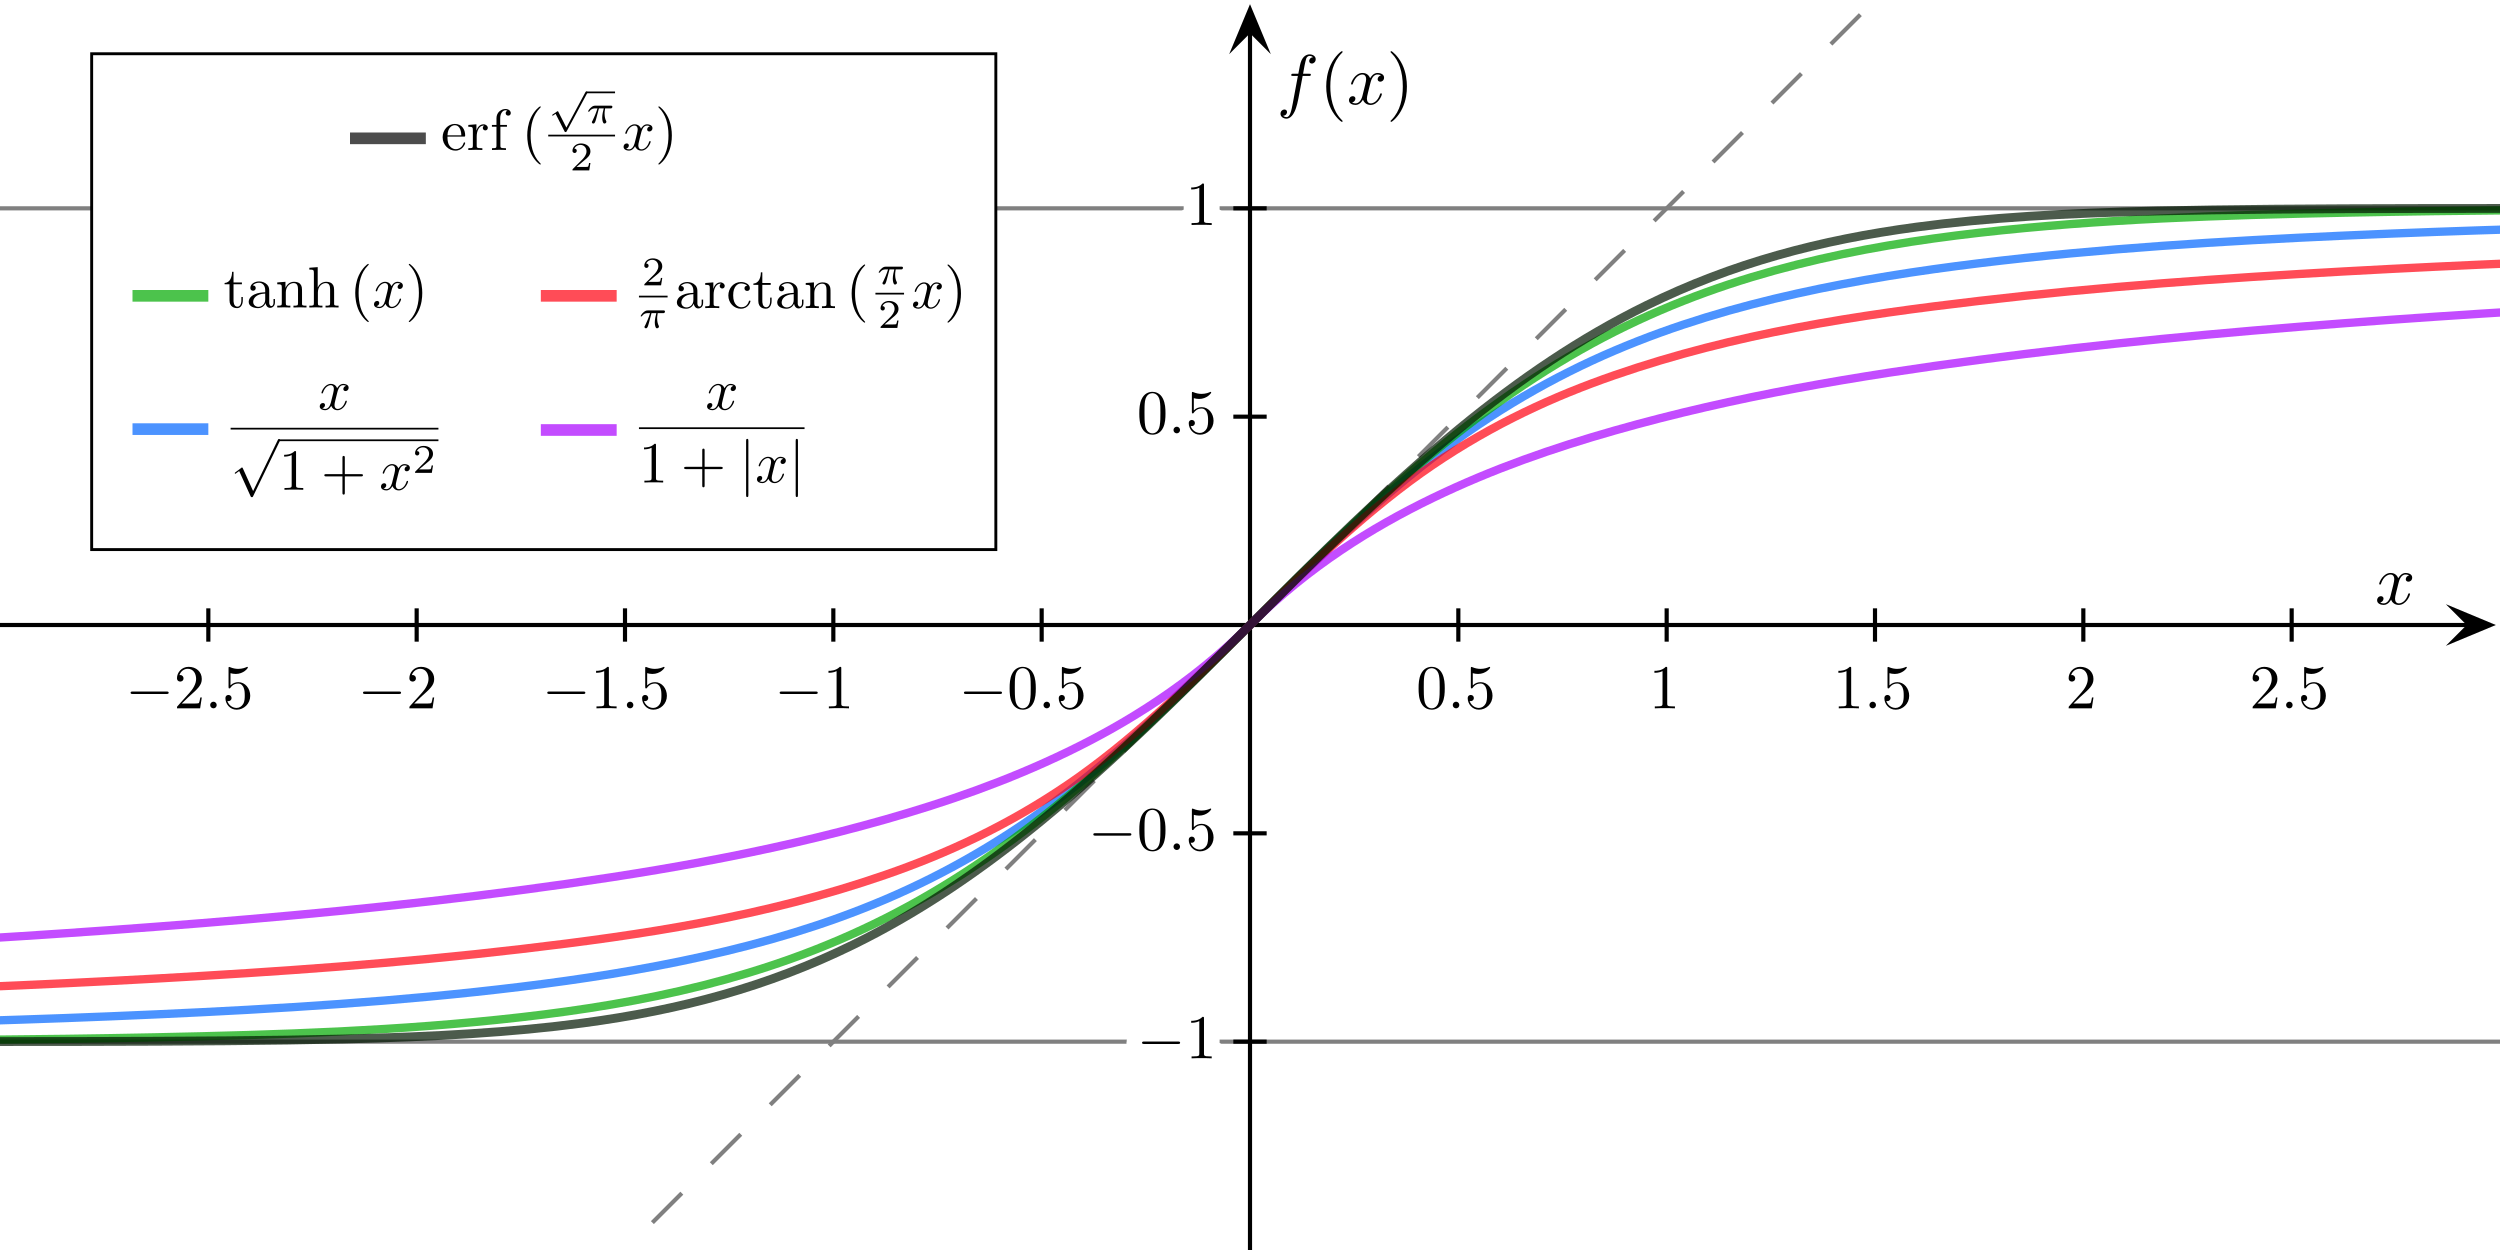 <?xml version="1.0" encoding="UTF-8" standalone="no"?>
<svg
   xmlns:dc="http://purl.org/dc/elements/1.1/"
   xmlns:cc="http://creativecommons.org/ns#"
   xmlns:rdf="http://www.w3.org/1999/02/22-rdf-syntax-ns#"
   xmlns:svg="http://www.w3.org/2000/svg"
   xmlns="http://www.w3.org/2000/svg"
   xmlns:xlink="http://www.w3.org/1999/xlink"
   xmlns:sodipodi="http://sodipodi.sourceforge.net/DTD/sodipodi-0.dtd"
   xmlns:inkscape="http://www.inkscape.org/namespaces/inkscape"
   version="1.1"
   viewBox="-300 -150 600 300"
   width="700"
   height="350"
   id="svg376"
   sodipodi:docname="Sigmoids.svg"
   inkscape:version="0.92.1 r15371">
  <g
     style="stroke:gray;fill:none;stroke-width:1;"
     id="g66">
    <path
       d="M -300  100 H300"
       id="path60" />
    <path
       d="M -300 -100 H300"
       id="path62" />
    <path
       d="M -200 200 L 200 -200"
       id="path64"
       stroke-dasharray="10 10" />
  </g>
  <path
     style="fill:none;stroke:#0066ff;stroke-width:2;stroke-opacity:0.7"
     inkscape:connector-curvature="0"
     id="path364"
     d="M -350,96.152 C -320.833,95.548 -291.667,94.765 -262.5,93.449 C -233.333,92.133 -204.167,90.386 -175,86.824 C -160.417,85.043 -145.833,82.789 -131.25,79.543 C -116.667,76.297 -102.083,72.066 -87.5,65.85 C -72.917,59.635 -58.333,51.296 -43.75,40.082 C -29.167,28.868 -14.583,14.583 0,0 C 14.583,-14.583 29.167,-28.868 43.75,-40.082 C 58.333,-51.296 72.917,-59.635 87.5,-65.85 C 102.083,-72.066 116.667,-76.297 131.25,-79.543 C 145.833,-82.789 160.417,-85.043 175,-86.824 C 204.167,-90.386 233.333,-92.133 262.5,-93.449 C 291.667,-94.765 320.833,-95.548 350,-96.152"
     class="graph C3" />
  <sodipodi:namedview
     pagecolor="#ffffff"
     bordercolor="#666666"
     borderopacity="1"
     objecttolerance="10"
     gridtolerance="10"
     guidetolerance="10"
     inkscape:pageopacity="0"
     inkscape:pageshadow="2"
     inkscape:window-width="1920"
     inkscape:window-height="1017"
     id="namedview378"
     showgrid="false"
     inkscape:zoom="1.6228571"
     inkscape:cx="271.78128"
     inkscape:cy="134.86969"
     inkscape:window-x="-8"
     inkscape:window-y="-8"
     inkscape:window-maximized="1"
     inkscape:current-layer="svg376" />
  <title
     id="title2">Sigmoidal Functions</title>
  <defs
     id="defs50">
    <path
       id="d0"
       d="M 4.578 -3.188 C 4.578 -3.984 4.531 -4.781 4.188 -5.516 C 3.734 -6.484 2.906 -6.641 2.5 -6.641 C 1.891 -6.641 1.172 -6.375 0.75 -5.453 C 0.438 -4.766 0.391 -3.984 0.391 -3.188 C 0.391 -2.438 0.422 -1.547 0.844 -0.781 C 1.266 0.016 2 0.219 2.484 0.219 C 3.016 0.219 3.781 0.016 4.219 -0.938 C 4.531 -1.625 4.578 -2.406 4.578 -3.188 Z M 2.484 0 C 2.094 0 1.5 -0.25 1.328 -1.203 C 1.219 -1.797 1.219 -2.719 1.219 -3.312 C 1.219 -3.953 1.219 -4.609 1.297 -5.141 C 1.484 -6.328 2.234 -6.422 2.484 -6.422 C 2.812 -6.422 3.469 -6.234 3.656 -5.25 C 3.766 -4.688 3.766 -3.938 3.766 -3.312 C 3.766 -2.562 3.766 -1.891 3.656 -1.25 C 3.5 -0.297 2.938 0 2.484 0 Z M 2.484 0 " />
    <path
       id="d1"
       d="M 2.938 -6.375 C 2.938 -6.625 2.938 -6.641 2.703 -6.641 C 2.078 -6 1.203 -6 0.891 -6 L 0.891 -5.688 C 1.094 -5.688 1.672 -5.688 2.188 -5.953 L 2.188 -0.781 C 2.188 -0.422 2.156 -0.312 1.266 -0.312 L 0.953 -0.312 L 0.953 0 C 1.297 -0.031 2.156 -0.031 2.562 -0.031 C 2.953 -0.031 3.828 -0.031 4.172 0 L 4.172 -0.312 L 3.859 -0.312 C 2.953 -0.312 2.938 -0.422 2.938 -0.781 L 2.938 -6.375 Z M 2.938 -6.375 " />
    <path
       id="d2"
       d="M 4.469 -1.734 L 4.234 -1.734 C 4.172 -1.438 4.109 -1 4 -0.844 C 3.938 -0.766 3.281 -0.766 3.062 -0.766 L 1.266 -0.766 L 2.328 -1.797 C 3.875 -3.172 4.469 -3.703 4.469 -4.703 C 4.469 -5.844 3.578 -6.641 2.359 -6.641 C 1.234 -6.641 0.5 -5.719 0.5 -4.828 C 0.5 -4.281 1 -4.281 1.031 -4.281 C 1.203 -4.281 1.547 -4.391 1.547 -4.812 C 1.547 -5.062 1.359 -5.328 1.016 -5.328 C 0.938 -5.328 0.922 -5.328 0.891 -5.312 C 1.109 -5.969 1.656 -6.328 2.234 -6.328 C 3.141 -6.328 3.562 -5.516 3.562 -4.703 C 3.562 -3.906 3.078 -3.125 2.516 -2.5 L 0.609 -0.375 C 0.5 -0.266 0.5 -0.234 0.5 0 L 4.203 0 L 4.469 -1.734 Z M 4.469 -1.734 " />
    <path
       id="d5"
       d="M 4.469 -2 C 4.469 -3.188 3.656 -4.188 2.578 -4.188 C 2.109 -4.188 1.672 -4.031 1.312 -3.672 L 1.312 -5.625 C 1.516 -5.562 1.844 -5.5 2.156 -5.5 C 3.391 -5.5 4.094 -6.406 4.094 -6.531 C 4.094 -6.594 4.062 -6.641 3.984 -6.641 C 3.984 -6.641 3.953 -6.641 3.906 -6.609 C 3.703 -6.516 3.219 -6.312 2.547 -6.312 C 2.156 -6.312 1.688 -6.391 1.219 -6.594 C 1.141 -6.625 1.125 -6.625 1.109 -6.625 C 1 -6.625 1 -6.547 1 -6.391 L 1 -3.438 C 1 -3.266 1 -3.188 1.141 -3.188 C 1.219 -3.188 1.234 -3.203 1.281 -3.266 C 1.391 -3.422 1.75 -3.969 2.562 -3.969 C 3.078 -3.969 3.328 -3.516 3.406 -3.328 C 3.562 -2.953 3.594 -2.578 3.594 -2.078 C 3.594 -1.719 3.594 -1.125 3.344 -0.703 C 3.109 -0.312 2.734 -0.062 2.281 -0.062 C 1.562 -0.062 0.984 -0.594 0.812 -1.172 C 0.844 -1.172 0.875 -1.156 0.984 -1.156 C 1.312 -1.156 1.484 -1.406 1.484 -1.641 C 1.484 -1.891 1.312 -2.141 0.984 -2.141 C 0.844 -2.141 0.5 -2.062 0.5 -1.609 C 0.5 -0.75 1.188 0.219 2.297 0.219 C 3.453 0.219 4.469 -0.734 4.469 -2 Z M 4.469 -2 " />
    <path
       id="lparen"
       d="M 3.297 2.391 C 3.297 2.359 3.297 2.344 3.125 2.172 C 1.891 0.922 1.562 -0.969 1.562 -2.5 C 1.562 -4.234 1.938 -5.969 3.172 -7.203 C 3.297 -7.328 3.297 -7.344 3.297 -7.375 C 3.297 -7.453 3.266 -7.484 3.203 -7.484 C 3.094 -7.484 2.203 -6.797 1.609 -5.531 C 1.109 -4.438 0.984 -3.328 0.984 -2.5 C 0.984 -1.719 1.094 -0.516 1.641 0.625 C 2.25 1.844 3.094 2.5 3.203 2.5 C 3.266 2.5 3.297 2.469 3.297 2.391 Z M 3.297 2.391 " />
    <path
       id="rparen"
       d="M 2.875 -2.5 C 2.875 -3.266 2.766 -4.469 2.219 -5.609 C 1.625 -6.828 0.766 -7.484 0.672 -7.484 C 0.609 -7.484 0.562 -7.438 0.562 -7.375 C 0.562 -7.344 0.562 -7.328 0.75 -7.141 C 1.734 -6.156 2.297 -4.578 2.297 -2.5 C 2.297 -0.781 1.938 0.969 0.703 2.219 C 0.562 2.344 0.562 2.359 0.562 2.391 C 0.562 2.453 0.609 2.5 0.672 2.5 C 0.766 2.5 1.672 1.812 2.25 0.547 C 2.766 -0.547 2.875 -1.656 2.875 -2.5 Z M 2.875 -2.5 " />
    <path
       id="a"
       d="M 3.312 -0.75 C 3.359 -0.359 3.625 0.062 4.094 0.062 C 4.312 0.062 4.922 -0.078 4.922 -0.891 L 4.922 -1.453 L 4.672 -1.453 L 4.672 -0.891 C 4.672 -0.312 4.422 -0.25 4.312 -0.25 C 3.984 -0.25 3.938 -0.703 3.938 -0.75 L 3.938 -2.734 C 3.938 -3.156 3.938 -3.547 3.578 -3.922 C 3.188 -4.312 2.688 -4.469 2.219 -4.469 C 1.391 -4.469 0.703 -4 0.703 -3.344 C 0.703 -3.047 0.906 -2.875 1.172 -2.875 C 1.453 -2.875 1.625 -3.078 1.625 -3.328 C 1.625 -3.453 1.578 -3.781 1.109 -3.781 C 1.391 -4.141 1.875 -4.25 2.188 -4.25 C 2.688 -4.25 3.25 -3.859 3.25 -2.969 L 3.25 -2.609 C 2.734 -2.578 2.047 -2.547 1.422 -2.25 C 0.672 -1.906 0.422 -1.391 0.422 -0.953 C 0.422 -0.141 1.391 0.109 2.016 0.109 C 2.672 0.109 3.125 -0.297 3.312 -0.75 Z M 3.25 -2.391 L 3.25 -1.391 C 3.25 -0.453 2.531 -0.109 2.078 -0.109 C 1.594 -0.109 1.188 -0.453 1.188 -0.953 C 1.188 -1.5 1.609 -2.328 3.25 -2.391 Z M 3.25 -2.391 " />
    <path
       id="c"
       d="M 3.578 -3.844 C 3.172 -3.812 3.109 -3.516 3.109 -3.391 C 3.109 -3.125 3.297 -2.938 3.562 -2.938 C 3.828 -2.938 4.031 -3.094 4.031 -3.406 C 4.031 -4.078 3.266 -4.469 2.5 -4.469 C 1.25 -4.469 0.344 -3.391 0.344 -2.156 C 0.344 -0.875 1.328 0.109 2.484 0.109 C 3.812 0.109 4.141 -1.094 4.141 -1.188 C 4.141 -1.281 4.031 -1.281 4 -1.281 C 3.922 -1.281 3.891 -1.25 3.875 -1.188 C 3.594 -0.266 2.938 -0.141 2.578 -0.141 C 2.047 -0.141 1.172 -0.562 1.172 -2.172 C 1.172 -3.797 1.984 -4.219 2.516 -4.219 C 2.609 -4.219 3.234 -4.203 3.578 -3.844 Z M 3.578 -3.844 " />
    <path
       id="d"
       d="M 3.781 -0.547 L 3.781 0.109 L 5.25 0 L 5.25 -0.312 C 4.562 -0.312 4.469 -0.375 4.469 -0.875 L 4.469 -6.922 L 3.047 -6.812 L 3.047 -6.5 C 3.734 -6.5 3.812 -6.438 3.812 -5.938 L 3.812 -3.781 C 3.531 -4.141 3.094 -4.406 2.562 -4.406 C 1.391 -4.406 0.344 -3.422 0.344 -2.141 C 0.344 -0.875 1.312 0.109 2.453 0.109 C 3.094 0.109 3.531 -0.234 3.781 -0.547 Z M 3.781 -3.219 L 3.781 -1.172 C 3.781 -1 3.781 -0.984 3.672 -0.812 C 3.375 -0.328 2.938 -0.109 2.5 -0.109 C 2.047 -0.109 1.688 -0.375 1.453 -0.75 C 1.203 -1.156 1.172 -1.719 1.172 -2.141 C 1.172 -2.5 1.188 -3.094 1.469 -3.547 C 1.688 -3.859 2.062 -4.188 2.609 -4.188 C 2.953 -4.188 3.375 -4.031 3.672 -3.594 C 3.781 -3.422 3.781 -3.406 3.781 -3.219 Z M 3.781 -3.219 " />
    <path
       id="e"
       d="M 3.891 -2.297 C 4.109 -2.297 4.141 -2.297 4.141 -2.516 C 4.141 -3.5 3.594 -4.469 2.359 -4.469 C 1.203 -4.469 0.281 -3.438 0.281 -2.188 C 0.281 -0.859 1.328 0.109 2.469 0.109 C 3.688 0.109 4.141 -1 4.141 -1.188 C 4.141 -1.281 4.062 -1.312 4 -1.312 C 3.922 -1.312 3.891 -1.25 3.875 -1.172 C 3.531 -0.141 2.625 -0.141 2.531 -0.141 C 2.031 -0.141 1.641 -0.438 1.406 -0.812 C 1.109 -1.281 1.109 -1.938 1.109 -2.297 L 3.891 -2.297 Z M 1.109 -2.516 C 1.172 -4 2.016 -4.25 2.359 -4.25 C 3.375 -4.25 3.484 -2.906 3.484 -2.516 L 1.109 -2.516 Z M 1.109 -2.516 " />
    <path
       id="f"
       d="M 1.781 -3.984 L 2.906 -3.984 L 2.906 -4.297 L 1.75 -4.297 L 1.75 -5.453 C 1.75 -6.328 2.219 -6.812 2.656 -6.812 C 2.688 -6.812 2.844 -6.812 2.984 -6.734 C 2.875 -6.703 2.688 -6.562 2.688 -6.312 C 2.688 -6.094 2.844 -5.891 3.125 -5.891 C 3.406 -5.891 3.562 -6.094 3.562 -6.328 C 3.562 -6.703 3.188 -7.031 2.656 -7.031 C 1.969 -7.031 1.109 -6.5 1.109 -5.438 L 1.109 -4.297 L 0.328 -4.297 L 0.328 -3.984 L 1.109 -3.984 L 1.109 -0.75 C 1.109 -0.312 1 -0.312 0.344 -0.312 L 0.344 0 C 0.734 -0.016 1.203 -0.031 1.469 -0.031 C 1.875 -0.031 2.344 -0.031 2.734 0 L 2.734 -0.312 L 2.531 -0.312 C 1.797 -0.312 1.781 -0.422 1.781 -0.781 L 1.781 -3.984 Z M 1.781 -3.984 " />
    <path
       id="g"
       d="M 2.219 -1.719 C 1.344 -1.719 1.344 -2.719 1.344 -2.938 C 1.344 -3.203 1.359 -3.531 1.5 -3.781 C 1.578 -3.891 1.812 -4.172 2.219 -4.172 C 3.078 -4.172 3.078 -3.188 3.078 -2.953 C 3.078 -2.688 3.078 -2.359 2.922 -2.109 C 2.844 -2 2.609 -1.719 2.219 -1.719 Z M 1.219 -1.797 C 1.609 -1.516 2.031 -1.484 2.219 -1.484 C 3.141 -1.484 3.828 -2.172 3.828 -2.938 C 3.828 -3.312 3.672 -3.672 3.422 -3.906 C 3.781 -4.25 4.141 -4.297 4.312 -4.297 C 4.344 -4.297 4.391 -4.297 4.422 -4.281 C 4.312 -4.25 4.25 -4.141 4.25 -4.016 C 4.25 -3.844 4.391 -3.734 4.547 -3.734 C 4.641 -3.734 4.828 -3.797 4.828 -4.031 C 4.828 -4.203 4.719 -4.516 4.328 -4.516 C 4.125 -4.516 3.688 -4.453 3.266 -4.047 C 2.844 -4.375 2.438 -4.406 2.219 -4.406 C 1.281 -4.406 0.594 -3.719 0.594 -2.953 C 0.594 -2.516 0.812 -2.141 1.062 -1.922 C 0.938 -1.781 0.75 -1.453 0.75 -1.094 C 0.75 -0.781 0.891 -0.406 1.203 -0.203 C 0.594 -0.047 0.281 0.391 0.281 0.781 C 0.281 1.5 1.266 2.047 2.484 2.047 C 3.656 2.047 4.688 1.547 4.688 0.766 C 4.688 0.422 4.562 -0.094 4.047 -0.375 C 3.516 -0.641 2.938 -0.641 2.328 -0.641 C 2.078 -0.641 1.656 -0.641 1.578 -0.656 C 1.266 -0.703 1.062 -1 1.062 -1.328 C 1.062 -1.359 1.062 -1.594 1.219 -1.797 Z M 2.5 1.828 C 1.484 1.828 0.797 1.312 0.797 0.781 C 0.797 0.328 1.172 -0.047 1.609 -0.062 L 2.203 -0.062 C 3.062 -0.062 4.172 -0.062 4.172 0.781 C 4.172 1.328 3.469 1.828 2.5 1.828 Z M 2.5 1.828 " />
    <path
       id="h"
       d="M 4.562 -2.516 C 4.562 -3.375 4.562 -3.672 4.25 -4.031 C 4.109 -4.203 3.781 -4.406 3.203 -4.406 C 2.359 -4.406 1.922 -3.812 1.766 -3.453 L 1.75 -3.453 L 1.75 -6.922 L 0.312 -6.812 L 0.312 -6.5 C 1.016 -6.5 1.094 -6.438 1.094 -5.938 L 1.094 -0.75 C 1.094 -0.312 0.984 -0.312 0.312 -0.312 L 0.312 0 C 0.672 -0.016 1.172 -0.031 1.453 -0.031 C 1.703 -0.031 2.219 -0.016 2.562 0 L 2.562 -0.312 C 1.891 -0.312 1.781 -0.312 1.781 -0.75 L 1.781 -2.594 C 1.781 -3.625 2.5 -4.188 3.125 -4.188 C 3.766 -4.188 3.875 -3.656 3.875 -3.078 L 3.875 -0.75 C 3.875 -0.312 3.766 -0.312 3.094 -0.312 L 3.094 0 C 3.438 -0.016 3.953 -0.031 4.219 -0.031 C 4.469 -0.031 5 -0.016 5.328 0 L 5.328 -0.312 C 4.812 -0.312 4.562 -0.312 4.562 -0.609 L 4.562 -2.516 Z M 4.562 -2.516 " />
    <path
       id="n"
       d="M 1.094 -3.422 L 1.094 -0.75 C 1.094 -0.312 0.984 -0.312 0.312 -0.312 L 0.312 0 C 0.672 -0.016 1.172 -0.031 1.453 -0.031 C 1.703 -0.031 2.219 -0.016 2.562 0 L 2.562 -0.312 C 1.891 -0.312 1.781 -0.312 1.781 -0.75 L 1.781 -2.594 C 1.781 -3.625 2.5 -4.188 3.125 -4.188 C 3.766 -4.188 3.875 -3.656 3.875 -3.078 L 3.875 -0.75 C 3.875 -0.312 3.766 -0.312 3.094 -0.312 L 3.094 0 C 3.438 -0.016 3.953 -0.031 4.219 -0.031 C 4.469 -0.031 5 -0.016 5.328 0 L 5.328 -0.312 C 4.812 -0.312 4.562 -0.312 4.562 -0.609 L 4.562 -2.516 C 4.562 -3.375 4.562 -3.672 4.25 -4.031 C 4.109 -4.203 3.781 -4.406 3.203 -4.406 C 2.469 -4.406 2 -3.984 1.719 -3.359 L 1.719 -4.406 L 0.312 -4.297 L 0.312 -3.984 C 1.016 -3.984 1.094 -3.922 1.094 -3.422 Z M 1.094 -3.422 " />
    <path
       id="r"
       d="M 1.719 -0.781 L 1.719 -2.312 C 1.719 -3.297 2.141 -4.188 2.891 -4.188 C 2.953 -4.188 2.984 -4.188 3 -4.172 C 2.969 -4.172 2.766 -4.047 2.766 -3.781 C 2.766 -3.516 2.984 -3.359 3.203 -3.359 C 3.375 -3.359 3.625 -3.484 3.625 -3.797 C 3.625 -4.109 3.312 -4.406 2.891 -4.406 C 2.156 -4.406 1.797 -3.734 1.672 -3.312 L 1.672 -4.406 L 0.281 -4.297 L 0.281 -3.984 C 0.984 -3.984 1.062 -3.922 1.062 -3.422 L 1.062 -0.75 C 1.062 -0.312 0.953 -0.312 0.281 -0.312 L 0.281 0 C 0.672 -0.016 1.141 -0.031 1.422 -0.031 C 1.812 -0.031 2.281 -0.031 2.688 0 L 2.688 -0.312 L 2.469 -0.312 C 1.734 -0.312 1.719 -0.422 1.719 -0.781 Z M 1.719 -0.781 " />
    <path
       id="t"
       d="M 1.719 -3.984 L 3.156 -3.984 L 3.156 -4.297 L 1.719 -4.297 L 1.719 -6.125 L 1.469 -6.125 C 1.469 -5.312 1.172 -4.25 0.188 -4.203 L 0.188 -3.984 L 1.031 -3.984 L 1.031 -1.234 C 1.031 -0.016 1.969 0.109 2.328 0.109 C 3.031 0.109 3.312 -0.594 3.312 -1.234 L 3.312 -1.797 L 3.062 -1.797 L 3.062 -1.25 C 3.062 -0.516 2.766 -0.141 2.391 -0.141 C 1.719 -0.141 1.719 -1.047 1.719 -1.219 L 1.719 -3.984 Z M 1.719 -3.984 " />
    <path
       id="it-t"
       d="M 2.047 -3.984 L 2.984 -3.984 C 3.188 -3.984 3.297 -3.984 3.297 -4.188 C 3.297 -4.297 3.188 -4.297 3.016 -4.297 L 2.141 -4.297 C 2.5 -5.719 2.547 -5.906 2.547 -5.969 C 2.547 -6.141 2.422 -6.234 2.25 -6.234 C 2.219 -6.234 1.938 -6.234 1.859 -5.875 L 1.469 -4.297 L 0.531 -4.297 C 0.328 -4.297 0.234 -4.297 0.234 -4.109 C 0.234 -3.984 0.312 -3.984 0.516 -3.984 L 1.391 -3.984 C 0.672 -1.156 0.625 -0.984 0.625 -0.812 C 0.625 -0.266 1 0.109 1.547 0.109 C 2.562 0.109 3.125 -1.344 3.125 -1.422 C 3.125 -1.531 3.047 -1.531 3.016 -1.531 C 2.922 -1.531 2.906 -1.5 2.859 -1.391 C 2.438 -0.344 1.906 -0.109 1.562 -0.109 C 1.359 -0.109 1.25 -0.234 1.25 -0.562 C 1.25 -0.812 1.281 -0.875 1.312 -1.047 L 2.047 -3.984 Z M 2.047 -3.984 " />
    <path
       id="it-x"
       d="M 3.328 -3.016 C 3.391 -3.266 3.625 -4.188 4.312 -4.188 C 4.359 -4.188 4.609 -4.188 4.812 -4.062 C 4.531 -4 4.344 -3.766 4.344 -3.516 C 4.344 -3.359 4.453 -3.172 4.719 -3.172 C 4.938 -3.172 5.25 -3.344 5.25 -3.75 C 5.25 -4.266 4.672 -4.406 4.328 -4.406 C 3.75 -4.406 3.406 -3.875 3.281 -3.656 C 3.031 -4.312 2.5 -4.406 2.203 -4.406 C 1.172 -4.406 0.594 -3.125 0.594 -2.875 C 0.594 -2.766 0.703 -2.766 0.719 -2.766 C 0.797 -2.766 0.828 -2.797 0.844 -2.875 C 1.188 -3.938 1.844 -4.188 2.188 -4.188 C 2.375 -4.188 2.719 -4.094 2.719 -3.516 C 2.719 -3.203 2.547 -2.547 2.188 -1.141 C 2.031 -0.531 1.672 -0.109 1.234 -0.109 C 1.172 -0.109 0.953 -0.109 0.734 -0.234 C 0.984 -0.297 1.203 -0.5 1.203 -0.781 C 1.203 -1.047 0.984 -1.125 0.844 -1.125 C 0.531 -1.125 0.297 -0.875 0.297 -0.547 C 0.297 -0.094 0.781 0.109 1.219 0.109 C 1.891 0.109 2.25 -0.594 2.266 -0.641 C 2.391 -0.281 2.75 0.109 3.344 0.109 C 4.375 0.109 4.938 -1.172 4.938 -1.422 C 4.938 -1.531 4.859 -1.531 4.828 -1.531 C 4.734 -1.531 4.719 -1.484 4.688 -1.422 C 4.359 -0.344 3.688 -0.109 3.375 -0.109 C 2.984 -0.109 2.828 -0.422 2.828 -0.766 C 2.828 -0.984 2.875 -1.203 2.984 -1.641 L 3.328 -3.016 Z M 3.328 -3.016 " />
    <path
       id="it-f"
       d="M 3.656 -3.984 L 4.516 -3.984 C 4.719 -3.984 4.812 -3.984 4.812 -4.188 C 4.812 -4.297 4.719 -4.297 4.547 -4.297 L 3.719 -4.297 C 3.828 -4.875 3.812 -4.859 3.922 -5.438 C 3.969 -5.641 4.109 -6.344 4.172 -6.469 C 4.25 -6.656 4.422 -6.812 4.641 -6.812 C 4.672 -6.812 4.938 -6.812 5.125 -6.625 C 4.688 -6.594 4.578 -6.234 4.578 -6.094 C 4.578 -5.859 4.766 -5.734 4.953 -5.734 C 5.219 -5.734 5.5 -5.969 5.5 -6.344 C 5.5 -6.797 5.047 -7.031 4.641 -7.031 C 4.297 -7.031 3.672 -6.844 3.375 -5.859 C 3.312 -5.656 3.281 -5.547 3.047 -4.297 L 2.359 -4.297 C 2.156 -4.297 2.047 -4.297 2.047 -4.109 C 2.047 -3.984 2.141 -3.984 2.328 -3.984 L 2.984 -3.984 L 2.25 -0.047 C 2.062 0.922 1.891 1.828 1.375 1.828 C 1.328 1.828 1.094 1.828 0.891 1.641 C 1.359 1.609 1.453 1.25 1.453 1.109 C 1.453 0.875 1.266 0.75 1.078 0.75 C 0.812 0.75 0.531 0.984 0.531 1.359 C 0.531 1.797 0.969 2.047 1.375 2.047 C 1.922 2.047 2.328 1.453 2.5 1.078 C 2.828 0.453 3.047 -0.75 3.062 -0.828 L 3.656 -3.984 Z M 3.656 -3.984 " />
    <path
       id="plus"
       d="M 4.078 -2.297 L 6.859 -2.297 C 7 -2.297 7.188 -2.297 7.188 -2.5 C 7.188 -2.688 7 -2.688 6.859 -2.688 L 4.078 -2.688 L 4.078 -5.484 C 4.078 -5.625 4.078 -5.812 3.875 -5.812 C 3.672 -5.812 3.672 -5.625 3.672 -5.484 L 3.672 -2.688 L 0.891 -2.688 C 0.75 -2.688 0.562 -2.688 0.562 -2.5 C 0.562 -2.297 0.75 -2.297 0.891 -2.297 L 3.672 -2.297 L 3.672 0.5 C 3.672 0.641 3.672 0.828 3.875 0.828 C 4.078 0.828 4.078 0.641 4.078 0.5 L 4.078 -2.297 Z M 4.078 -2.297 " />
    <path
       id="minus"
       d="M 6.594 -2.297 C 6.734 -2.297 6.922 -2.297 6.922 -2.5 C 6.922 -2.688 6.734 -2.688 6.594 -2.688 L 1.156 -2.688 C 1.016 -2.688 0.828 -2.688 0.828 -2.5 C 0.828 -2.297 1.016 -2.297 1.156 -2.297 L 6.594 -2.297 Z M 6.594 -2.297 " />
    <path
       id="eq"
       d="M 6.844 -3.266 C 7 -3.266 7.188 -3.266 7.188 -3.453 C 7.188 -3.656 7 -3.656 6.859 -3.656 L 0.891 -3.656 C 0.75 -3.656 0.562 -3.656 0.562 -3.453 C 0.562 -3.266 0.75 -3.266 0.891 -3.266 L 6.844 -3.266 Z M 6.859 -1.328 C 7 -1.328 7.188 -1.328 7.188 -1.531 C 7.188 -1.719 7 -1.719 6.844 -1.719 L 0.891 -1.719 C 0.75 -1.719 0.562 -1.719 0.562 -1.531 C 0.562 -1.328 0.75 -1.328 0.891 -1.328 L 6.859 -1.328 Z M 6.859 -1.328 " />
    <path
       id="dot"
       d="M 1.906 -0.531 C 1.906 -0.812 1.672 -1.062 1.391 -1.062 C 1.094 -1.062 0.859 -0.812 0.859 -0.531 C 0.859 -0.234 1.094 0 1.391 0 C 1.672 0 1.906 -0.234 1.906 -0.531 Z M 1.906 -0.531 " />
    <path
       id="vbar"
       d="M 1.578 -7.141 C 1.578 -7.281 1.578 -7.484 1.391 -7.484 C 1.188 -7.484 1.188 -7.281 1.188 -7.141 L 1.188 2.156 C 1.188 2.297 1.188 2.5 1.391 2.5 C 1.578 2.5 1.578 2.297 1.578 2.156 L 1.578 -7.141 Z M 1.578 -7.141 " />
    <path
       id="_2"
       d="M 3.516 -1.266 L 3.281 -1.266 C 3.266 -1.109 3.188 -0.703 3.094 -0.641 C 3.047 -0.594 2.516 -0.594 2.406 -0.594 L 1.125 -0.594 C 1.859 -1.234 2.109 -1.438 2.516 -1.766 C 3.031 -2.172 3.516 -2.609 3.516 -3.266 C 3.516 -4.109 2.781 -4.625 1.891 -4.625 C 1.031 -4.625 0.438 -4.016 0.438 -3.375 C 0.438 -3.031 0.734 -2.984 0.812 -2.984 C 0.969 -2.984 1.172 -3.109 1.172 -3.359 C 1.172 -3.484 1.125 -3.734 0.766 -3.734 C 0.984 -4.219 1.453 -4.375 1.781 -4.375 C 2.484 -4.375 2.844 -3.828 2.844 -3.266 C 2.844 -2.656 2.406 -2.188 2.188 -1.938 L 0.516 -0.266 C 0.438 -0.203 0.438 -0.188 0.438 0 L 3.312 0 L 3.516 -1.266 Z M 3.516 -1.266 " />
    <path
       id="_pi"
       d="M 2.172 -2.531 L 3 -2.531 C 2.891 -2.109 2.734 -1.484 2.734 -0.922 C 2.734 -0.641 2.781 -0.453 2.812 -0.312 C 2.922 0.047 3.016 0.062 3.125 0.062 C 3.297 0.062 3.453 -0.078 3.453 -0.25 C 3.453 -0.297 3.438 -0.328 3.406 -0.391 C 3.266 -0.656 3.141 -1.047 3.141 -1.625 C 3.141 -1.75 3.141 -2.031 3.234 -2.531 L 4.109 -2.531 C 4.234 -2.531 4.297 -2.531 4.375 -2.578 C 4.469 -2.656 4.484 -2.766 4.484 -2.797 C 4.484 -3 4.312 -3 4.188 -3 L 1.562 -3 C 1.281 -3 1.078 -2.938 0.766 -2.641 C 0.578 -2.484 0.312 -2.109 0.312 -2.047 C 0.312 -1.969 0.406 -1.969 0.438 -1.969 C 0.516 -1.969 0.516 -1.984 0.562 -2.047 C 0.906 -2.531 1.344 -2.531 1.5 -2.531 L 1.922 -2.531 C 1.703 -1.766 1.328 -0.938 1.125 -0.516 C 1.078 -0.438 1.016 -0.281 0.984 -0.266 C 0.984 -0.234 0.969 -0.203 0.969 -0.156 C 0.969 -0.047 1.047 0.062 1.219 0.062 C 1.484 0.062 1.562 -0.25 1.734 -0.875 L 2.172 -2.531 Z M 2.172 -2.531 " />
    <path
       id="radic"
       d="M 3.875 8.516 L 2.109 4.609 C 2.062 4.531 2.047 4.469 1.969 4.469 C 1.938 4.469 1.922 4.469 1.828 4.562 L 0.844 5.297 C 0.734 5.391 0.734 5.406 0.734 5.438 C 0.734 5.516 0.766 5.547 0.828 5.547 C 0.859 5.547 0.875 5.547 0.969 5.469 L 1.484 5.078 L 3.453 9.422 C 3.516 9.562 3.531 9.562 3.656 9.562 C 3.812 9.562 3.828 9.531 3.891 9.375 L 8.438 -0.031 C 8.5 -0.141 8.5 -0.156 8.5 -0.203 C 8.5 -0.312 8.422 -0.406 8.297 -0.406 C 8.188 -0.406 8.156 -0.328 8.094 -0.203 L 3.875 8.516 Z M 3.875 8.516 " />
    <path
       id="_radic"
       d="M 3.094 5.859 L 1.719 3.156 C 1.672 3.078 1.672 3.047 1.609 3.047 C 1.578 3.047 1.562 3.047 1.5 3.094 L 0.75 3.609 C 0.672 3.656 0.656 3.672 0.656 3.719 C 0.656 3.812 0.75 3.812 0.781 3.812 L 1.25 3.5 L 2.781 6.516 C 2.828 6.609 2.844 6.625 2.938 6.625 C 3 6.625 3.078 6.625 3.141 6.5 L 6.656 -0.031 C 6.703 -0.125 6.703 -0.156 6.703 -0.172 C 6.703 -0.281 6.609 -0.344 6.531 -0.344 C 6.438 -0.344 6.391 -0.266 6.359 -0.219 L 3.094 5.859 Z M 3.094 5.859 " />
    <marker
       id="Arrow"
       refX="6"
       refY="5"
       markerUnits="strokeWidth"
       markerWidth="12"
       markerHeight="10"
       orient="auto">
      <g
         transform="translate(6 5)"
         id="g34">
        <path
           d="M -1 0 L -6 5 L 6 0 L -6 -5 z"
           id="path32" />
      </g>
    </marker>
    <g
       id="minus-1"
       transform="translate(0 100) scale(1.5)">
      <use
         xlink:href="#minus"
         x="-16.1"
         id="use37" />
      <use
         xlink:href="#d1"
         x="-8.3"
         id="use39" />
    </g>
    <g
       id="plus-1"
       transform="translate(0 -100) scale(1.5)">
      <use
         xlink:href="#d1"
         x="-8.3"
         id="use42" />
    </g>
    <path
       id="leg"
       d="M0 0 H-13"
       stroke-width="2"
       stroke-opacity="0.7" />
    <path
       id="tick-y"
       d="M-4 0 H4" />
    <use
       id="tick-x"
       xlink:href="#tick-y"
       transform="rotate(90)" />
    <style
       type="text/css"
       id="style48">
.bar { fill:none; stroke-width:3; stroke:black; }
.C0 { stroke:#840; }
.C1 { stroke:#0a0; }
.C2 { stroke:#ea0; }
.C3 { stroke:#06f; }
.C4 { stroke:#f01; }
.C5 { stroke:#a0f; }
.graph {fill:none; stroke-width:0.02; stroke-opacity:0.7;}
.tick {fill:none; stroke-width:1; stroke:black;}
</style>
  </defs>
  <!-- Axes -->
  <g
     style="stroke:black; fill:none;"
     id="g58">
    <!-- x-Axis -->
    <path
       d="M -300 0 H293"
       marker-end="url(#Arrow)"
       id="path54" />
    <!-- y-Axis -->
    <path
       d="M 0 150 V-143"
       marker-end="url(#Arrow)"
       id="path56" />
  </g>
  <!-- Grid Line at y=+/- 1 -->
  <g
     transform="translate(2 -125) scale(1.7)"
     id="g76">
    <use
       xlink:href="#it-f"
       x="2.6"
       id="use68" />
    <use
       xlink:href="#lparen"
       x="8.6"
       id="use70" />
    <use
       xlink:href="#it-x"
       x="12.5"
       id="use72" />
    <use
       xlink:href="#rparen"
       x="18.1"
       id="use74" />
  </g>
  <g
     transform="translate(270 -5) scale(1.7)"
     id="g80">
    <use
       xlink:href="#it-x"
       id="use78" />
  </g>
  <!-- Ticks -->
  <g
     class="tick"
     id="g102">
    <g
       id="ticks-y">
      <use
         xlink:href="#tick-y"
         y="50"
         id="use82" />
      <use
         xlink:href="#tick-y"
         y="100"
         id="use84" />
    </g>
    <use
       xlink:href="#ticks-y"
       transform="rotate(180)"
       id="use87" />
    <g
       id="ticks-x">
      <use
         xlink:href="#tick-x"
         x="50"
         id="use89" />
      <use
         xlink:href="#tick-x"
         x="100"
         id="use91" />
      <use
         xlink:href="#tick-x"
         x="150"
         id="use93" />
      <use
         xlink:href="#tick-x"
         x="200"
         id="use95" />
      <use
         xlink:href="#tick-x"
         x="250"
         id="use97" />
    </g>
    <use
       xlink:href="#ticks-x"
       transform="rotate(180)"
       id="use100" />
  </g>
  <!-- x-Labels -->
  <g
     transform="translate(-0 20)"
     id="g136">
    <g
       transform="translate(50 0) scale(1.5)"
       id="g110">
      <use
         xlink:href="#d0"
         x="-6.75"
         id="use104" />
      <use
         xlink:href="#dot"
         x="-1.75"
         id="use106" />
      <use
         xlink:href="#d5"
         x="1"
         id="use108" />
    </g>
    <g
       transform="translate(100 0) scale(1.5)"
       id="g114">
      <use
         xlink:href="#d1"
         x="-2.85"
         id="use112" />
    </g>
    <g
       transform="translate(150 0) scale(1.5)"
       id="g122">
      <use
         xlink:href="#d1"
         x="-6.75"
         id="use116" />
      <use
         xlink:href="#dot"
         x="-1.75"
         id="use118" />
      <use
         xlink:href="#d5"
         x="1"
         id="use120" />
    </g>
    <g
       transform="translate(200 0) scale(1.5)"
       id="g126">
      <use
         xlink:href="#d2"
         x="-2.85"
         id="use124" />
    </g>
    <g
       transform="translate(250 0) scale(1.5)"
       id="g134">
      <use
         xlink:href="#d2"
         x="-6.75"
         id="use128" />
      <use
         xlink:href="#dot"
         x="-1.75"
         id="use130" />
      <use
         xlink:href="#d5"
         x="1"
         id="use132" />
    </g>
  </g>
  <g
     transform="translate(-4 20)"
     id="g180">
    <g
       transform="translate(-50 0) scale(1.5)"
       id="g146">
      <use
         xlink:href="#minus"
         x="-10.6"
         id="use138" />
      <use
         xlink:href="#d0"
         x="-2.85"
         id="use140" />
      <use
         xlink:href="#dot"
         x="2.1"
         id="use142" />
      <use
         xlink:href="#d5"
         x="4.9"
         id="use144" />
    </g>
    <g
       transform="translate(-100 0) scale(1.5)"
       id="g152">
      <use
         xlink:href="#minus"
         x="-6.75"
         id="use148" />
      <use
         xlink:href="#d1"
         x="1"
         id="use150" />
    </g>
    <g
       transform="translate(-150 0) scale(1.5)"
       id="g162">
      <use
         xlink:href="#minus"
         x="-10.6"
         id="use154" />
      <use
         xlink:href="#d1"
         x="-2.85"
         id="use156" />
      <use
         xlink:href="#dot"
         x="2.1"
         id="use158" />
      <use
         xlink:href="#d5"
         x="4.9"
         id="use160" />
    </g>
    <g
       transform="translate(-200 0) scale(1.5)"
       id="g168">
      <use
         xlink:href="#minus"
         x="-6.75"
         id="use164" />
      <use
         xlink:href="#d2"
         x="1"
         id="use166" />
    </g>
    <g
       transform="translate(-250 0) scale(1.5)"
       id="g178">
      <use
         xlink:href="#minus"
         x="-10.6"
         id="use170" />
      <use
         xlink:href="#d2"
         x="-2.85"
         id="use172" />
      <use
         xlink:href="#dot"
         x="2.1"
         id="use174" />
      <use
         xlink:href="#d5"
         x="4.9"
         id="use176" />
    </g>
  </g>
  <!-- y-Labels -->
  <g
     transform="translate(-3 4) scale(1)"
     id="g208">
    <use
       xlink:href="#minus-1"
       style="stroke:white; stroke-width:5; stroke-linejoin:round;"
       id="use182" />
    <use
       xlink:href="#minus-1"
       stroke="none"
       id="use184" />
    <g
       transform="translate(0 50) scale(1.5)"
       id="g194">
      <use
         xlink:href="#minus"
         x="-23.9"
         id="use186" />
      <use
         xlink:href="#d0"
         x="-16.1"
         id="use188" />
      <use
         xlink:href="#dot"
         x="-11.1"
         id="use190" />
      <use
         xlink:href="#d5"
         x="-8.3"
         id="use192" />
    </g>
    <g
       transform="translate(0 -50) scale(1.5)"
       id="g202">
      <use
         xlink:href="#d0"
         x="-16.1"
         id="use196" />
      <use
         xlink:href="#dot"
         x="-11.1"
         id="use198" />
      <use
         xlink:href="#d5"
         x="-8.3"
         id="use200" />
    </g>
    <use
       xlink:href="#plus-1"
       style="stroke:white; stroke-width:5;stroke-linejoin:round;"
       id="use204" />
    <use
       xlink:href="#plus-1"
       stroke="none"
       id="use206" />
  </g>
  <!-- Legend -->
  <path
     style="fill:none;stroke:#00aa00;stroke-width:2;stroke-opacity:0.7"
     inkscape:connector-curvature="0"
     id="path360"
     d="M -350,99.818 C -320.833,99.712 -291.667,99.562 -262.5,98.956 C -233.333,98.35 -204.167,97.457 -175,94.138 C -160.417,92.478 -145.833,90.165 -131.25,86.491 C -116.667,82.817 -102.083,77.748 -87.5,70.391 C -72.917,63.033 -58.333,53.27 -43.75,41.157 C -29.167,29.044 -14.583,14.583 0,0 C 14.583,-14.583 29.167,-29.044 43.75,-41.157 C 58.333,-53.27 72.917,-63.033 87.5,-70.391 C 102.083,-77.748 116.667,-82.817 131.25,-86.491 C 145.833,-90.165 160.417,-92.478 175,-94.138 C 204.167,-97.457 233.333,-98.35 262.5,-98.956 C 291.667,-99.562 320.833,-99.712 350,-99.818"
     class="graph C1" />
  <path
     style="fill:none;stroke:#ff0011;stroke-width:2;stroke-opacity:0.7"
     inkscape:connector-curvature="0"
     id="path366"
     d="M -350,88.546 C -320.833,87.612 -291.667,86.473 -262.5,84.853 C -233.333,83.233 -204.167,81.197 -175,77.788 C -145.833,74.38 -116.667,70.053 -87.5,59.957 C -72.917,54.91 -58.333,48.236 -43.75,38.331 C -29.167,28.425 -14.583,14.583 0,0 C 14.583,-14.583 29.167,-28.425 43.75,-38.331 C 58.333,-48.236 72.917,-54.91 87.5,-59.957 C 116.667,-70.053 145.833,-74.38 175,-77.788 C 204.167,-81.197 233.333,-83.233 262.5,-84.853 C 291.667,-86.473 320.833,-87.612 350,-88.546"
     class="graph C4" />
  <use
     height="100%"
     width="100%"
     id="use368"
     y="-0.885"
     x="-3.5"
     xlink:href="#P"
     transform="scale(100,-100)" />
  <path
     style="fill:none;stroke:#aa00ff;stroke-width:2;stroke-opacity:0.7"
     inkscape:connector-curvature="0"
     id="path370"
     d="M -350,77.778 C -320.833,76.337 -291.667,74.633 -262.5,72.414 C -233.333,70.194 -204.167,67.493 -175,63.636 C -145.833,59.78 -116.667,54.963 -87.5,46.667 C -72.917,42.519 -58.333,37.492 -43.75,30.435 C -36.458,26.906 -29.167,22.858 -21.875,17.949 C -14.583,13.04 -7.292,7.292 0,0 C 7.292,-7.292 14.583,-13.04 21.875,-17.949 C 29.167,-22.858 36.458,-26.906 43.75,-30.435 C 58.333,-37.492 72.917,-42.519 87.5,-46.667 C 116.667,-54.963 145.833,-59.78 175,-63.636 C 204.167,-67.493 233.333,-70.194 262.5,-72.414 C 291.667,-74.633 320.833,-76.337 350,-77.778"
     class="graph C5" />
  <path
     style="fill:none;stroke:#001600;stroke-width:2.125;stroke-opacity:0.7"
     inkscape:connector-curvature="0"
     id="path372"
     d="M -338.514,100 L -282.095,99.959 C -254.798,99.907 -234.593,99.773 -217.638,99.362 C -195.597,98.828 -176.957,97.774 -160.063,95.515 C -136.691,92.391 -115.823,86.846 -95.16,76.7 C -79.395,68.958 -64.816,59.061 -50.263,47.127 C -32.849,32.847 -16.468,16.468 0,0 C 16.468,-16.468 32.849,-32.847 50.263,-47.127 C 64.816,-59.061 79.395,-68.958 95.16,-76.7 C 115.823,-86.846 136.691,-92.391 160.063,-95.515 C 176.957,-97.774 195.597,-98.828 217.638,-99.362 C 234.593,-99.773 254.798,-99.907 282.095,-99.959 L 338.514,-100"
     class="graph C0" />
  <rect
     id="rect210"
     style="fill:#ffffff;stroke:#000000;stroke-width:0.7"
     height="119"
     width="217"
     y="-137.1"
     x="-278" />
  <g
     id="g4982"
     transform="translate(52.2)">
    <use
       transform="matrix(1.4,0,0,1.4,-250,-114)"
       height="100%"
       width="100%"
       x="0"
       style="fill:#000000;stroke:#000000;stroke-opacity:1"
       id="use212"
       y="-2"
       class="C0"
       xlink:href="#leg" />
    <use
       transform="matrix(1.4,0,0,1.4,-250,-114)"
       height="100%"
       width="100%"
       y="0"
       id="use214"
       x="2.6"
       xlink:href="#e"
       style="fill:#000000" />
    <use
       transform="matrix(1.4,0,0,1.4,-250,-114)"
       height="100%"
       width="100%"
       y="0"
       id="use216"
       x="7"
       xlink:href="#r"
       style="fill:#000000" />
    <use
       transform="matrix(1.4,0,0,1.4,-250,-114)"
       height="100%"
       width="100%"
       y="0"
       id="use218"
       x="11"
       xlink:href="#f"
       style="fill:#000000" />
    <use
       transform="matrix(1.4,0,0,1.4,-250,-114)"
       height="100%"
       width="100%"
       y="0"
       id="use220"
       x="16.4"
       xlink:href="#lparen"
       style="fill:#000000" />
    <g
       id="g236"
       transform="matrix(1.4,0,0,1.4,-253.64,-116.94)"
       style="fill:#000000">
      <use
         height="100%"
         width="100%"
         id="use222"
         y="-7.6"
         x="23.6"
         xlink:href="#_radic" />
      <path
         style="fill:none;stroke:#000000;stroke-width:3"
         inkscape:connector-curvature="0"
         id="path224"
         transform="matrix(0.1,0,0,-0.1,-300,100)"
         d="M 3301.25,1077.773 H 3350.352"
         class="bar" />
      <use
         height="100%"
         width="100%"
         id="use226"
         y="-2.5"
         x="30.1"
         xlink:href="#_pi" />
      <path
         style="fill:none;stroke:#000000;stroke-width:3"
         inkscape:connector-curvature="0"
         id="path228"
         transform="matrix(0.1,0,0,-0.1,-300,100)"
         d="M 3235.82,1003.75 H 3350.352"
         class="bar" />
      <use
         height="100%"
         width="100%"
         id="use230"
         y="5.6"
         x="27.3"
         xlink:href="#_2" />
      <use
         height="100%"
         width="100%"
         id="use232"
         y="2.1"
         x="36.2"
         xlink:href="#it-x" />
      <use
         height="100%"
         width="100%"
         id="use234"
         y="2.1"
         x="41.9"
         xlink:href="#rparen" />
    </g>
  </g>
  <g
     style="fill:#000000"
     id="g256"
     transform="matrix(1.4,0,0,1.4,-250,-76.2)">
    <use
       height="100%"
       width="100%"
       x="0"
       style="stroke:#00aa00"
       id="use240"
       y="-2"
       class="C1"
       xlink:href="#leg" />
    <use
       height="100%"
       width="100%"
       y="0"
       id="use242"
       x="2.6"
       xlink:href="#t" />
    <use
       height="100%"
       width="100%"
       y="0"
       id="use244"
       x="6.5"
       xlink:href="#a" />
    <use
       height="100%"
       width="100%"
       y="0"
       id="use246"
       x="11.5"
       xlink:href="#n" />
    <use
       height="100%"
       width="100%"
       y="0"
       id="use248"
       x="17"
       xlink:href="#h" />
    <use
       height="100%"
       width="100%"
       y="0"
       id="use250"
       x="24.2"
       xlink:href="#lparen" />
    <use
       height="100%"
       width="100%"
       y="0"
       id="use252"
       x="28.1"
       xlink:href="#it-x" />
    <use
       height="100%"
       width="100%"
       y="0"
       id="use254"
       x="33.8"
       xlink:href="#rparen" />
  </g>
  <g
     style="fill:#000000"
     id="g304"
     transform="matrix(1.4,0,0,1.4,-250,-32.45)">
    <use
       height="100%"
       width="100%"
       x="0"
       style="stroke:#0066ff"
       id="use286"
       y="-10.4"
       class="C3"
       xlink:href="#leg" />
    <use
       height="100%"
       width="100%"
       id="use288"
       y="-13.75"
       x="18.8"
       xlink:href="#it-x" />
    <path
       style="fill:none;stroke:#000000;stroke-width:3"
       inkscape:connector-curvature="0"
       id="path290"
       transform="matrix(0.1,0,0,-0.1,-300,91.5)"
       d="M 3038.203,1019.805 H 3394.453"
       class="bar" />
    <use
       height="100%"
       width="100%"
       id="use292"
       y="-8.3"
       x="3.8"
       xlink:href="#radic" />
    <path
       style="fill:none;stroke:#000000;stroke-width:3"
       inkscape:connector-curvature="0"
       id="path294"
       transform="matrix(0.1,0,0,-0.1,-300,91.5)"
       d="M 3121.25,999.883 H 3394.453"
       class="bar" />
    <use
       height="100%"
       width="100%"
       y="0"
       id="use296"
       x="12.1"
       xlink:href="#d1" />
    <use
       height="100%"
       width="100%"
       y="0"
       id="use298"
       x="19.32"
       xlink:href="#plus" />
    <use
       height="100%"
       width="100%"
       y="0"
       id="use300"
       x="29.3"
       xlink:href="#it-x" />
    <use
       height="100%"
       width="100%"
       id="use302"
       y="-2.9"
       x="35"
       xlink:href="#_2" />
  </g>
  <g
     style="fill:#000000"
     id="g338"
     transform="matrix(1.4,0,0,1.4,-152,-79)">
    <use
       height="100%"
       width="100%"
       x="0"
       style="stroke:#ff0011"
       id="use306"
       y="0"
       class="C4"
       xlink:href="#leg" />
    <use
       height="100%"
       width="100%"
       id="use308"
       y="-1.8"
       x="4.3"
       xlink:href="#_2" />
    <path
       style="fill:none;stroke:#000000;stroke-width:3"
       inkscape:connector-curvature="0"
       id="path310"
       transform="matrix(0.1,0,0,-0.1,-300,100.5)"
       d="M 3038.203,1003.75 H 3087.305"
       class="bar" />
    <use
       height="100%"
       width="100%"
       id="use312"
       y="5.5"
       x="3.8"
       xlink:href="#_pi" />
    <use
       height="100%"
       width="100%"
       id="use314"
       y="2.1"
       x="9.9"
       xlink:href="#a" />
    <use
       height="100%"
       width="100%"
       id="use316"
       y="2.1"
       x="14.9"
       xlink:href="#r" />
    <use
       height="100%"
       width="100%"
       id="use318"
       y="2.1"
       x="18.8"
       xlink:href="#c" />
    <use
       height="100%"
       width="100%"
       id="use320"
       y="2.1"
       x="23.25"
       xlink:href="#t" />
    <use
       height="100%"
       width="100%"
       id="use322"
       y="2.1"
       x="27.1"
       xlink:href="#a" />
    <use
       height="100%"
       width="100%"
       id="use324"
       y="2.1"
       x="32.1"
       xlink:href="#n" />
    <use
       height="100%"
       width="100%"
       id="use326"
       y="2.1"
       x="39.3"
       xlink:href="#lparen" />
    <use
       height="100%"
       width="100%"
       id="use328"
       y="-2"
       x="44.6"
       xlink:href="#_pi" />
    <path
       style="fill:none;stroke:#000000;stroke-width:3"
       inkscape:connector-curvature="0"
       id="path330"
       transform="matrix(0.1,0,0,-0.1,-300,100)"
       d="M 3443.594,1003.75 H 3492.656"
       class="bar" />
    <use
       height="100%"
       width="100%"
       id="use332"
       y="5.5"
       x="44.8"
       xlink:href="#_2" />
    <use
       height="100%"
       width="100%"
       id="use334"
       y="2.1"
       x="50.5"
       xlink:href="#it-x" />
    <use
       height="100%"
       width="100%"
       id="use336"
       y="2.1"
       x="56.15"
       xlink:href="#rparen" />
  </g>
  <g
     style="fill:#000000"
     id="g356"
     transform="matrix(1.4,0,0,1.4,-152,-34.2)">
    <use
       height="100%"
       width="100%"
       x="0"
       style="stroke:#aa00ff"
       id="use340"
       y="-9"
       class="C5"
       xlink:href="#leg" />
    <use
       height="100%"
       width="100%"
       id="use342"
       y="-12.5"
       x="15.2"
       xlink:href="#it-x" />
    <path
       style="fill:none;stroke:#000000;stroke-width:3"
       inkscape:connector-curvature="0"
       id="path344"
       transform="matrix(0.1,0,0,-0.1,-300,92.7)"
       d="M 3038.203,1020.117 H 3322.07"
       class="bar" />
    <use
       height="100%"
       width="100%"
       y="0"
       id="use346"
       x="3.8"
       xlink:href="#d1" />
    <use
       height="100%"
       width="100%"
       y="0"
       id="use348"
       x="11"
       xlink:href="#plus" />
    <use
       height="100%"
       width="100%"
       y="0"
       id="use350"
       x="21"
       xlink:href="#vbar" />
    <use
       height="100%"
       width="100%"
       y="0"
       id="use352"
       x="23.75"
       xlink:href="#it-x" />
    <use
       height="100%"
       width="100%"
       y="0"
       id="use354"
       x="29.5"
       xlink:href="#vbar" />
  </g>
</svg>
